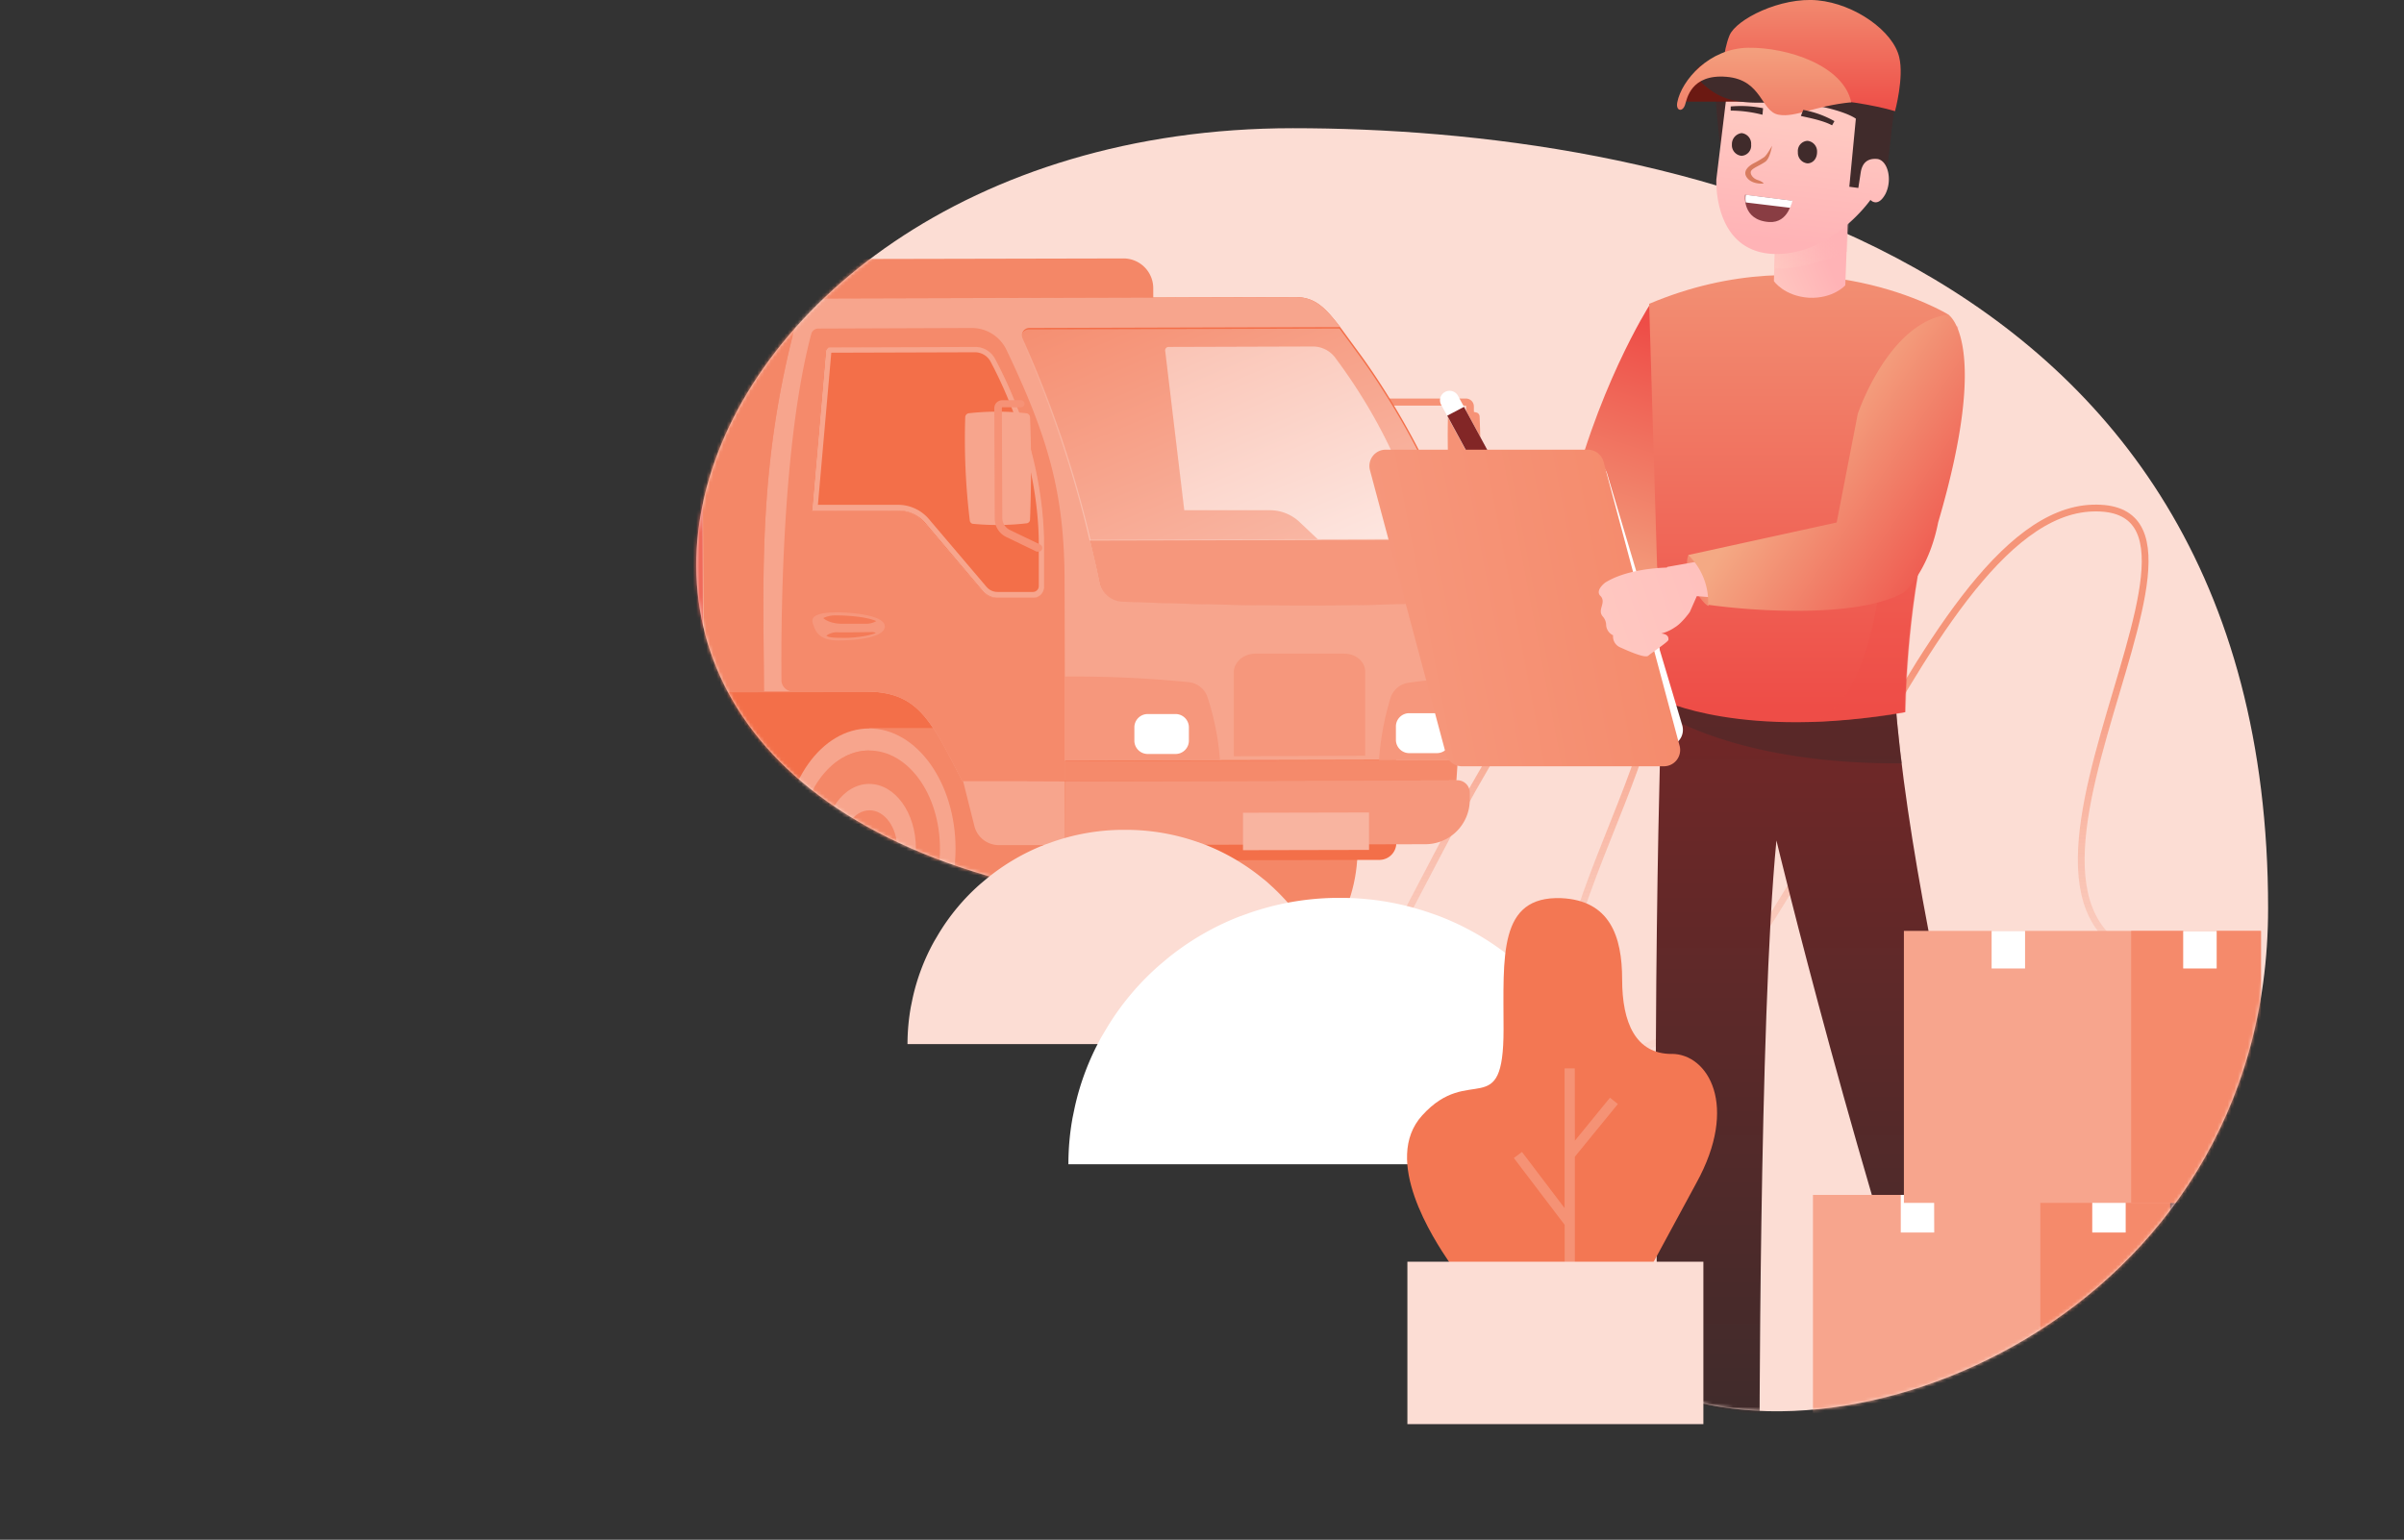 <svg xmlns="http://www.w3.org/2000/svg" xmlns:xlink="http://www.w3.org/1999/xlink" viewBox="0 0 709.52 454.58"><rect x="0" y="0" width="709.52" height="454.58" fill="#333333" stroke="none"/><defs><mask id="A" x="0" y="37.86" width="709.52" height="416.72" maskUnits="userSpaceOnUse"><path d="M483.2 407.3c57.95 31.7 186.17-17.57 186.17-139.13 0-196.74-181.47-230.32-287.85-230.32-190.77 0-260.83 213-34.42 230.32 201.8 15.46 12.4 71.5 136.1 139.13z" fill="#f6a182"/></mask><linearGradient id="B" x1="432.41" y1="195.62" x2="432.41" y2="385.32" xlink:href="#S"><stop offset="0" stop-color="#f37753"/><stop offset="1" stop-color="#fff" stop-opacity="0"/></linearGradient><linearGradient id="C" x1="487.53" y1="428.68" x2="487.53" y2="455.26" xlink:href="#S"><stop offset="0" stop-color="#f4a984"/><stop offset="1" stop-color="#ee4d47"/></linearGradient><linearGradient id="D" x1="577.62" y1="419.11" x2="577.62" y2="455.39" xlink:href="#C"/><linearGradient id="E" x1="547.54" y1="141.08" x2="547.54" y2="436.14" xlink:href="#S"><stop offset="0" stop-color="#822626"/><stop offset=".94" stop-color="#402b2b"/></linearGradient><linearGradient id="F" x1="342.87" y1="80.58" x2="393.98" y2="203.05" xlink:href="#S"><stop offset="0" stop-color="#f7a58d"/><stop offset=".93" stop-color="#fff"/></linearGradient><linearGradient id="G" x1="480.52" y1="136.61" x2="480.52" y2="182.62" xlink:href="#S"><stop offset="0" stop-color="#ffb3b6"/><stop offset="1" stop-color="#ffc8c1"/></linearGradient><linearGradient id="H" x1="468.78" y1="180.33" x2="495.06" y2="98.4" xlink:href="#C"/><linearGradient id="I" x1="531.77" y1="30.91" x2="531.77" y2="208.68" xlink:href="#C"/><linearGradient id="J" x1="538.91" y1="75.82" x2="521.05" y2="83.52" xlink:href="#G"/><linearGradient id="K" x1="539.67" y1="67.8" x2="521.7" y2="75.41" xlink:href="#S"><stop offset="0" stop-color="#ffb3b6" stop-opacity=".3"/><stop offset="1" stop-color="#ffc8c1"/></linearGradient><linearGradient id="L" x1="529.94" y1="71.85" x2="533.73" y2="38.01" xlink:href="#G"/><linearGradient id="M" x1="534.64" y1="-17.63" x2="534.64" y2="33.24" xlink:href="#C"/><linearGradient id="N" x1="520.68" y1="9.06" x2="520.68" y2="61.95" xlink:href="#C"/><linearGradient id="O" x1="507.14" y1="169.05" x2="488.93" y2="176.27" xlink:href="#C"/><linearGradient id="P" x1="495.28" y1="170.84" x2="322.08" y2="203.93" xlink:href="#S"><stop offset="0" stop-color="#f58a6b"/><stop offset="1" stop-color="#f7a58d"/></linearGradient><linearGradient id="Q" x1="557.98" y1="137.97" x2="466.46" y2="168.48" xlink:href="#G"/><linearGradient id="R" x1="530.39" y1="129.46" x2="583.8" y2="165.5" xlink:href="#C"/><linearGradient id="S" gradientUnits="userSpaceOnUse"/></defs><path d="M483.24 407.3c58 31.67 186.17-17.57 186.17-139.13 0-196.74-181.47-230.32-287.85-230.32-190.77 0-260.83 213-34.42 230.32 201.86 15.46 12.4 71.5 136.1 139.13z" fill="#fcddd4"/><g mask="url(#A)"><path d="M216.35 285.12c20.54-26.36 74.93-77.77 128.2-72.5 66.6 6.6-59.94 130.15 0 130.15S432.8 191.2 476.1 191.2s-48.28 112 0 118.62S564.34 151.67 617.62 150s-55 135.1 31.63 135.1" fill="none" stroke-width="2" opacity=".7" stroke="url(#B)"/><path d="M514.88 446.9L494 445.14l1.06-25.55 21.07 1.93z" fill="#d88d6c"/><path d="M475.94 443.4s13.8-6.3 16.1-10.85c0 0 4.07-14.7 10.26-7 0 0 6.37 5.07 15.4 1l1.06 27.82-62.48-.18c1.6-4.18 3-8.87 19.65-10.8z" fill="url(#C)"/><path d="M606.38 443.4l-20.88 3.5L580 422l20.7-3.5z" fill="#d88d6c"/><path d="M566.2 443.4s13.8-6.3 16.1-10.85c0 0-3.18-11.55 4.25-5.77 0 0 12.74 4.72 18.05-1l4.25 28.86-62.48-.17c1.95-4.46 3.37-9.15 19.83-11.07z" fill="url(#D)"/><path d="M490.45 206.13s-3.72 105.16-.35 224.66c0 0 10.1 9.45 29.2 3.15 0 0-.18-133 5-185.8 0 0 24.07 100.43 54.5 187.38 0 0 20.36 3.85 27.6-7.52 0 0-41.06-140.85-47.08-221.86z" fill="url(#E)"/><g fill="#402b2b"><path d="M490.45 206.13h68.85c.53 6.13 1.06 12.6 2 19.25-41.06.18-62.83-10.15-71-14.87a38.8 38.8 0 0 1 .15-4.38z" fill-opacity=".45"/><path d="M124.58 250.8c0 19.6 11.43 35.46 25.5 35.46h25.5c14.06 0 25.36-16 25.36-35.46s-11.43-35.47-25.5-35.47h-25.36c-14.2 0-25.5 15.98-25.5 35.47z"/></g><path d="M324.33 250.4c0 19.6 11.43 35.46 25.5 35.46h25.5c14.06 0 25.36-16 25.36-35.46s-11.43-35.47-25.5-35.47h-25.36c-14.2 0-25.5 15.85-25.5 35.47z" fill="#f48767"/><path d="M122.87 247.42l102.64-.26-11.83-6.9-77.68.13z" fill="#402b2b"/><path d="M26 189.6l.13 65.08 83.32-.13L136 240.4l77.67-.13 23.92 14 169.52-.4a5 5 0 0 0 5-4.93l-.1-60.1z" fill="#f36f49"/><path d="M207.64 204.42l133-.26L340.37 85a8.79 8.79 0 0 0-8.94-8.7l-124.2.26z" fill="#f48767"/><path d="M.26 204.94l207.24-.4-.26-127.83-198.44.4A8.78 8.78 0 0 0 0 85.94z" fill="#f06a5b"/><g fill="#f48767"><path d="M307.5 250.4c0 19.6-11.3 35.46-25.36 35.46h-25.37v-11.95c-9.33 0-16.95-10.52-16.95-23.5s7.5-23.52 16.82-23.52v-11.95H282c14.08.13 25.38 15.98 25.5 35.47z"/><path d="M235.76 250.67c0 16.1 9.33 29.1 20.9 29s20.77-13 20.77-29.1-9.33-29.1-20.9-29-20.76 13-20.76 29.1z"/></g><g fill="#f7a58d"><path d="M256.65 269.76c7.62 0 13.67-8.57 13.67-19.22s-6.18-19.1-13.8-19.1-13.67 8.57-13.67 19.23 6.15 19.1 13.8 19.1zm0-30.53c4.47 0 8.15 5.07 8.15 11.3S261.12 262 256.65 262s-8.15-5.07-8.15-11.3 3.55-11.47 8.15-11.47zm0 46.77c14.06 0 25.37-16 25.37-35.46s-11.44-35.47-25.5-35.47-25.36 16-25.36 35.47 11.56 35.6 25.5 35.46zm-.13-64.43c11.57 0 20.9 13 20.9 29s-9.2 29.1-20.77 29.1-20.9-13-20.9-29 9.33-29.1 20.76-29.1z"/></g><path d="M253.1 250.54c0-2.73 1.58-4.8 3.42-4.8s3.42 2.2 3.55 4.8-1.58 4.8-3.42 4.8-3.55-2.08-3.55-4.8z" fill="#5b2929"/><g fill="#f69276"><path d="M428.68 153.37a1.13 1.13 0 0 0 .78 1 20.41 20.41 0 0 0 6.18-.13 1.25 1.25 0 0 0 1.05-1.17c.4-10.4.4-20.53 0-30.14a1.25 1.25 0 0 0-1.05-1.17c-1.3-.4-5.9-.65-7.36-.13a1.26 1.26 0 0 0-.92 1.17 219.38 219.38 0 0 0 1.32 30.57z"/><path d="M422.24 162.6a1 1 0 0 0 .52-.13l8.94-4.46a6.06 6.06 0 0 0 3.42-5.45L435 120a2.34 2.34 0 0 0-2.36-2.34H408a1 1 0 1 0 0 2.08h24.58a.13.13 0 0 1 .13.13l.13 32.6a3.9 3.9 0 0 1-2.23 3.5l-8.94 4.42a1.08 1.08 0 0 0-.52 1.43 1 1 0 0 0 1.09.76z"/></g><path d="M225.5 204.16h29.57c15.64 0 19.32 7.66 28.9 26.5l30.36-.13v-6l115.9-.26c.53-9.5 1.58-28.7 1.58-46.9v-1.82a63.68 63.68 0 0 0-2.5-16.63c-6.17-22.34-21.8-46.12-28.25-54.82l-5.52-7.53c-4.47-5.85-7.5-8.84-13.14-8.84l-140.48.4a6.61 6.61 0 0 0-6.31 4.68c-12.1 43.94-10.25 77.32-10.12 111.36zM343.9 103.6a1 1 0 0 1 1.06-1.17l42.7-.13a8.22 8.22 0 0 1 6.57 3.51c16.7 22.47 23.4 43 25.9 54.82l2.62 12.47a2.56 2.56 0 0 1-2.62 3.25h-10.4a7.14 7.14 0 0 1-4.86-2.08l-21.3-20.14a12.85 12.85 0 0 0-8.54-3.5h-25.5z" fill="#f36f49"/><path d="M321.83 159.34l2.9 13a7 7 0 0 0 6.57 5.46c41.52 1.43 75.95 1.56 100.53-.26v-1.82a63.68 63.68 0 0 0-2.5-16.63z" fill="#f6977c"/><path d="M245.1 102.57l42.7-.13a6.61 6.61 0 0 1 5.91 3.51c12 22.47 14.46 43 14.46 54.82v12.47a3.24 3.24 0 0 1-3.29 3.25H294.5a5.83 5.83 0 0 1-4.47-2.08L273 154.28a9.89 9.89 0 0 0-7.76-3.51H239.7l4.07-47a1.21 1.21 0 0 1 1.32-1.2z" fill="#f36f49"/><path d="M225.5 204.16h29.57c15.64 0 19.32 7.66 28.9 26.5l30.36-.13v-6l115.9-.26c.53-9.5 1.58-28.7 1.58-46.9-24.57 1.82-59.14 1.82-100.53.26a7 7 0 0 1-6.57-5.46c-.92-4.54-2-9-2.9-13a320.12 320.12 0 0 0-20-59.24 2.2 2.2 0 0 1 2-3.11l91.73-.26c-4.47-5.85-7.5-8.84-13.14-8.84l-140.48.4a6.61 6.61 0 0 0-6.31 4.68c-12.1 43.95-10.26 77.33-10.13 111.37zm14.06-53.4l4.07-47a1.29 1.29 0 0 1 1.32-1.17l42.7-.13a6.61 6.61 0 0 1 5.91 3.51c12 22.47 14.46 43 14.46 54.82v12.47a3.24 3.24 0 0 1-3.29 3.25h-10.38a5.83 5.83 0 0 1-4.47-2.08l-17.08-20.14a9.92 9.92 0 0 0-7.76-3.5z" fill="#f7a58d"/><path d="M230.63 200.78a3.41 3.41 0 0 0 3.55 3.38h20.9c15.63 0 19.3 7.66 28.9 26.5l30.35-.13v-6l-.13-52.62c0-26.1-4.73-42.6-17.2-68.72a11.35 11.35 0 0 0-10.25-6.36l-45.2.17a2.13 2.13 0 0 0-2.1 1.55c-8.94 33.5-8.94 88.07-8.8 102.23zm8.94-50l4.07-47a1.29 1.29 0 0 1 1.32-1.17l42.7-.13a6.61 6.61 0 0 1 5.91 3.51c12 22.47 14.46 43 14.46 54.82v12.47a3.24 3.24 0 0 1-3.29 3.25h-10.38a5.83 5.83 0 0 1-4.47-2.08l-17.08-20.13a9.89 9.89 0 0 0-7.76-3.51z" fill="#f58a6b"/><path d="M245.35 104.13l42.45-.13a5.26 5.26 0 0 1 4.47 2.6c12.35 23.25 14.32 43.9 14.32 54v12.47a1.73 1.73 0 0 1-1.71 1.69H294.5a4.27 4.27 0 0 1-3.28-1.43l-17.1-20.13a11.94 11.94 0 0 0-9.07-4.16H241.4zm-.26-1.56a1.29 1.29 0 0 0-1.32 1.17l-4.07 47h25.5a10.33 10.33 0 0 1 7.76 3.51L290 174.4a5.83 5.83 0 0 0 4.47 2.08h10.38a3.24 3.24 0 0 0 3.29-3.25v-12.47c0-11.82-2.5-32.35-14.46-54.82a6.61 6.61 0 0 0-5.91-3.51z" fill="#f7a58d"/><g fill="#f6977c"><path d="M314.2 199.74v24.82l45.87-.13a77.89 77.89 0 0 0-3.68-18.58 6.55 6.55 0 0 0-5.26-4.42 337.51 337.51 0 0 0-36.93-1.69zm92.8 24.7h22.74c.4-5.46.8-14.3 1.18-24.3a164.47 164.47 0 0 0-15.24 1.43 6.55 6.55 0 0 0-5.26 4.42 82.19 82.19 0 0 0-3.42 18.45zm-92.65 25.06l106.3-.26a13.11 13.11 0 0 0 13.14-13V234a3.65 3.65 0 0 0-3.68-3.64l-115.64.26z"/></g><path d="M294.76 249.5h19.6v-18.84h-30.1l3.3 13.12a7.41 7.41 0 0 0 7.22 5.72z" fill="#f7a58d"/><path d="M248 180.78c4.47.13 13.14 1 13.14 4.15s-7.62 4.16-13.8 4.16-6.83-3.38-7.36-4.8-.8-3.63 8.02-3.5z" fill="#f6977c"/><g fill="#f47b58"><path d="M248.37 184.15c-2.1 0-4.33-.65-5.38-1.68a8.31 8.31 0 0 1 3.81-.78c3.4 0 8.93.4 11.83 1.68a5.87 5.87 0 0 1-3.16.78zm8.8 2.47a2.1 2.1 0 0 1 1.31.26c-2.36 1-6.7 1.43-8.8 1.43-3 0-5.13 0-5.78-.65a5.33 5.33 0 0 1 2.89-1c1.57.1 9.33-.04 10.38-.04z"/></g><path d="M314.35 224.68v6l115.5-.26.4-6z" fill="#f58a6b"/><g opacity=".2"><path d="M364.15 198.44v24.82l38.77-.13V198.3c0-3-2.76-5.32-6.18-5.32H370.2c-3.3.13-6.05 2.6-6.05 5.45z" fill="#f16036"/></g><g fill="#fff"><path d="M415.93 222.35h8.15a3.93 3.93 0 0 0 3.94-3.9v-4a3.92 3.92 0 0 0-3.94-3.89h-8.15a3.92 3.92 0 0 0-3.94 3.89v4a3.93 3.93 0 0 0 3.94 3.9zm-77.13.25h8.14a3.93 3.93 0 0 0 3.95-3.9v-4a3.93 3.93 0 0 0-3.95-3.89h-8.14a3.93 3.93 0 0 0-4 3.89v4a3.94 3.94 0 0 0 4 3.9z"/></g><path d="M286.22 153.63a1.14 1.14 0 0 0 .79 1 74.89 74.89 0 0 0 16-.13 1.14 1.14 0 0 0 1-1.17c.4-10.4.4-20.53 0-30.14a1.25 1.25 0 0 0-1-1.17 76.18 76.18 0 0 0-17.21 0 1.25 1.25 0 0 0-.92 1.17 200 200 0 0 0 1.34 30.44z" fill="#f7a58d"/><path d="M306.6 162.85a1 1 0 0 0 .92-.65 1.09 1.09 0 0 0-.53-1.43l-8.93-4.3a4 4 0 0 1-2.24-3.5l-.13-32.6a.13.13 0 0 1 .13-.13h5.52a1 1 0 1 0 0-2.08h-5.52a2.34 2.34 0 0 0-2.36 2.34l.13 32.6a6 6 0 0 0 3.42 5.45l8.93 4.3z" fill="#f69276"/><path d="M366.86 251l37.2-.08v-11.05l-37.2.08z" fill="#f8b4a0"/><path d="M301.6 100.37a329.68 329.68 0 0 1 20 59.23l107.5-.26c-6.18-22.34-21.8-46.1-28.25-54.82L395.34 97l-91.73.26a2.24 2.24 0 0 0-2 3.12z" opacity=".6" fill="url(#F)"/><path d="M709.35,352.78H604.1v80.3H709.35Z" fill="#8c5e5e"/><path d="M709.52,352.78H671.2v80.3h38.32Z" fill="#694646"/><g fill="#a3774a"><path d="M696.4 352.78h-9.87v11.1h9.87zm-56.54 0H630v11.1h9.87z"/></g><path d="M640.33,352.78H535.08v80.3H640.33Z" fill="#f7a58d"/><path d="M640.5,352.78H602.18v80.3H640.5Z" fill="#f58a6b"/><g fill="#fff"><path d="M627.38 352.78h-9.87v11.1h9.87zm-56.54 0H561v11.1h9.87z"/></g><path d="M667.17,274.83H561.92v80.3H667.17Z" fill="#f7a58d"/><path d="M667.34,274.83H629v80.3h38.32Z" fill="#f58a6b"/><g fill="#fff"><path d="M654.23 274.83h-9.88v11.1h9.88zm-56.55 0h-9.87v11.1h9.87z"/></g></g><path d="M460 161.74l16.82-25.12 24.25 6.95c-.94 7.42-16.56 29.63-24.25 39.8z" fill="url(#G)"/><path d="M462.34 152.65c8.25-37.1 24.5-62.55 24.5-62.55 9.13 2 12.48 33.55 12.48 33.55-1.94 11-7.82 39.68-12.48 50.25z" fill="url(#H)"/><path d="M486.73 89.7l3.54 116.88s24.08 12.07 72 3.67c0 0 .18-29 6.73-54.76 0 0 12.2-48.47 6-62.64.05 0-39.06-23.97-88.27-3.15z" fill="url(#I)"/><path d="M523.9 70.52L523.55 83s3 4.38 10.27 4.9c7.25.35 10.8-3.67 10.8-3.67l.7-18.65c-9.03 3.9-17.88 5.42-21.42 4.94z" fill="url(#J)"/><path d="M524.6 65.37l-.7 13.82c3.54.53 12.4-1 21.24-4.9l.53-8.93z" fill="url(#K)"/><path d="M572.58 120.14s-10.45 23.27-14.16 33.77c-3.72 10.32-3.72 51.43-23.2 59.3 0 0 20.7-1.23 27.26-3 0 0 .35-31 6.72-54.76l6.2-36.4z" fill="#ee4d47" fill-opacity=".3"/><path d="M558.77 34.93c-.35.17-.7 5.77-.7 5.77l-1.4 11.73-6.55 5.07-3.72 1.57s-5.5-2.27-4.78-4.37c.7-1.92 4.25-29.57 5-29.57s6.37 4 6.37 4zm-51.87-10.5c-1.6 0 .9 19.25.9 19.25l2.83-7.7 1.94-9.27z" fill="#402b2b"/><path d="M509.57 28.28l-3 24.67s-1.06 20.82 16.28 22c17.35 1 29.2-15.93 29.2-15.93s2.12 2.45 4.42-1.75c2.12-4.2.7-9.8-2.3-10.32-3.2-.35-4.6 1.4-5 4l-.7 4.54-2.66-.35 1.95-20.3s-4.07-7.87-8.67-9.45-8.68 4.72-8.68 4.72a22.91 22.91 0 0 1-8.32 0 46.42 46.42 0 0 1-6.72-1.92 13.41 13.41 0 0 1-5.81.08z" fill="url(#L)"/><path d="M522.13 65.55c5.84.35 6.73-6.3 6.73-6.3l-13.8-1.75s-1.05 7.5 7.08 8.05z" fill="#893d43"/><path d="M528.33 61.35a12.09 12.09 0 0 0 .71-2.1l-13.8-1.75a7.55 7.55 0 0 0 0 2.27z" fill="#fffeff"/><path d="M497.35 30h17l2.3-10.15s-6.73 3.85-8.32 1.22-1.24-1.57-2.83-1.22-1.6-1.75-3.54-.53c-2.13 1.35-5.3 8-4.6 10.68z" fill="#6b1912"/><path d="M527.8 22V4.13c10.8.53 21.94 2.63 27.43 9.28 6.55 7.87 2.83 26.07 2.83 26.07s-8-.88-9.38-3.5-14.87-6.3-25.13-5.78-15.22-.52-20.36-4.9a10.93 10.93 0 0 1-2.65-3.5h27.26z" fill="#402b2b"/><path d="M559.3 32.83s-7.6-2.45-20.35-3.5C517.53 20.4 508.33 22 508.33 22s.17-6.82 2.12-11.55S525.5-.94 536.47.1s22.3 9.1 24.07 16.8c1.46 5.95-1.24 15.92-1.24 15.92z" fill="url(#M)"/><path d="M546.38 30.2c-2.3-10.84-18.76-16.27-30.44-16.1-11.5.17-19.65 9.62-20.9 16.1-.53 2.63 1.6 3 2.3.7.54-1.57 1.6-9.1 12.22-8.22S519.66 33 525 33.88c4.92.87 10.6-2.63 21.38-3.68z" fill="url(#N)"/><path d="M510.8 32.65v-1.22a33.29 33.29 0 0 1 9.55.52l-.17 1.93a38.59 38.59 0 0 0-9.38-1.23zM540.72 37c-3.2-1.75-9.2-2.63-9.2-2.8l.7-1.75a29.37 29.37 0 0 1 9.2 3.32z" fill="#402b2b"/><path d="M523 43s-.53 3.67-1.95 4.72-3.9 1.93-4.25 2.8c-.35.7.36 2.1 1.95 2.62s1.77 1.05 1.77 1.05-3.18.35-4.78-1.57.18-3.5 1.77-4.37a29.58 29.58 0 0 0 3-1.75c.92-.5 2.5-3.5 2.5-3.5z" fill="#d87c60"/><path d="M530.63 44.9a3.15 3.15 0 0 0 2.83 3.33c1.6 0 2.83-1.4 2.83-3.33a3.14 3.14 0 0 0-2.83-3.32 3 3 0 0 0-2.83 3.32zm-19.47-2.27A3.14 3.14 0 0 0 514 46a3 3 0 0 0 2.83-3.32A3.15 3.15 0 0 0 514 39.3a3.27 3.27 0 0 0-2.84 3.33z" fill="#402b2b"/><path d="M425.34 119.48a2.77 2.77 0 0 1 1.16-3.77 2.84 2.84 0 0 1 3.82 1.14l9.33 17.2-5 2.63z" fill="#fff"/><path d="M427.14 122.72l4.94-2.6 10.67 19.67-4.94 2.6z" fill="#822626"/><path d="M499.5 172.74c-2.2-4.33-1.7-7.73-1.17-8.9 2.22 1.3 6.8 4.56 7.43 7.35s-.78 6.3-1.56 7.72c-.66-.25-2.5-1.85-4.7-6.18z" fill="url(#O)"/><path d="M405.54 142.55a4.8 4.8 0 0 1 4.65-6.15h59.5a4.83 4.83 0 0 1 4.65 3.44l22.16 74.3a4.8 4.8 0 0 1-4.65 6.15h-59.5a4.85 4.85 0 0 1-4.66-3.44z" fill="#fff"/><path d="M404.32,138.76a4.81,4.81,0,0,1,4.7-6h59.57a4.85,4.85,0,0,1,4.69,3.57l22.45,83.9a4.8,4.8,0,0,1-4.69,6H431.47a4.85,4.85,0,0,1-4.7-3.57Z" fill="url(#P)"/><path d="M563.2 171.05c12.92-18.55 14.7-74.7 14.7-74.7-11.9 1.53-17.57 13.16-21.22 20.66-1.78 3.65-3.08 6.3-4.38 6.3l-5.47 34.4-54.76 9.66-.13.2c-2.7.07-12.06.6-18.17 4.43 0 0-3.17 2.35-1.35 4 .87.94.6 2 .32 3s-.56 2 .3 3a3.91 3.91 0 0 1 1 2.42 3.53 3.53 0 0 0 2.05 3.14 3.47 3.47 0 0 0 2 3.52l.33.15c2.42 1.08 7.15 3.18 8.06 2.36.34-.3 1.2-.92 2.14-1.6 1.7-1.22 3.74-2.68 3.8-3.08.08-.63-.07-1.72-2.13-1.88a12.11 12.11 0 0 0 4-1.8c2.13-1.25 4.43-4.53 4.43-4.53l2.08-4.7c50.7 4.18 62.4-4.92 62.4-4.92z" fill-rule="evenodd" fill="url(#Q)"/><path d="M548.33 122.06l-6.25 32.2-43.8 9.6a19.42 19.42 0 0 1 5.87 14.69c13.55 1.93 44 3.94 57.5-3.48 2.45-1.9 8-8.7 10.37-20.8 15.75-53.53 3-61.4 3-61.4-17.65 2.28-26.68 29.22-26.68 29.22z" fill="url(#R)"/><path d="M394.53 294.68a61.94 61.94 0 0 0-6.34-16.75l-1.3-2.2a64.79 64.79 0 0 0-12.22-14.68 20.84 20.84 0 0 0-1.89-1.61 63.36 63.36 0 0 0-17.18-10.09l-2.36-.84a64.27 64.27 0 0 0-20.05-3.51h-2.5a64 64 0 0 0-20.05 3.56l-2.36.84a63.36 63.36 0 0 0-17.18 10.09l-1.9 1.6A63 63 0 0 0 277 275.73l-1.3 2.2a61.94 61.94 0 0 0-6.34 16.75l-.52 2.52a62.37 62.37 0 0 0-1 11.05H396a60.88 60.88 0 0 0-1-11.05l-.47-2.52z" fill="#fcddd4"/><path d="M473.72 326.87a76.77 76.77 0 0 0-7.92-20.81l-1.64-2.73a80.24 80.24 0 0 0-15.27-18.23 25.4 25.4 0 0 0-2.37-2A79.31 79.31 0 0 0 425 270.56l-2.94-1.05a81.17 81.17 0 0 0-25.06-4.42h-3.1a80.81 80.81 0 0 0-25.08 4.42l-2.94 1.05a79.31 79.31 0 0 0-21.48 12.53l-2.36 2a78.27 78.27 0 0 0-15.28 18.23l-1.63 2.73a76.45 76.45 0 0 0-7.92 20.81l-.65 3.13a76.49 76.49 0 0 0-1.23 13.74H475.5a75.84 75.84 0 0 0-1.22-13.73l-.57-3.13z" fill="#fff"/><path d="M493.4 311.16c-10.64 0-14.64-9.2-14.64-22s-3.66-23.35-18-24c-18.63-.66-17 17.1-17 38.8 0 27.63-10 9.87-24 25.33-12 13.15 3.33 36.5 8 43.4h60.22l12.64-23.35c12.75-23.07 3.4-38.2-7.22-38.2z" fill="#f37753"/><path d="M464.78 315.43h-3v41.25L449.2 340.1l-2.4 1.78 15 19.74v11h3V341.5l12.7-15.56-2.33-1.86-10.36 12.7z" fill="#fff" fill-rule="evenodd" opacity=".2"/><path fill="#fcddd4" d="M415.38 372.5h87.36v47.95h-87.36z"/></svg>